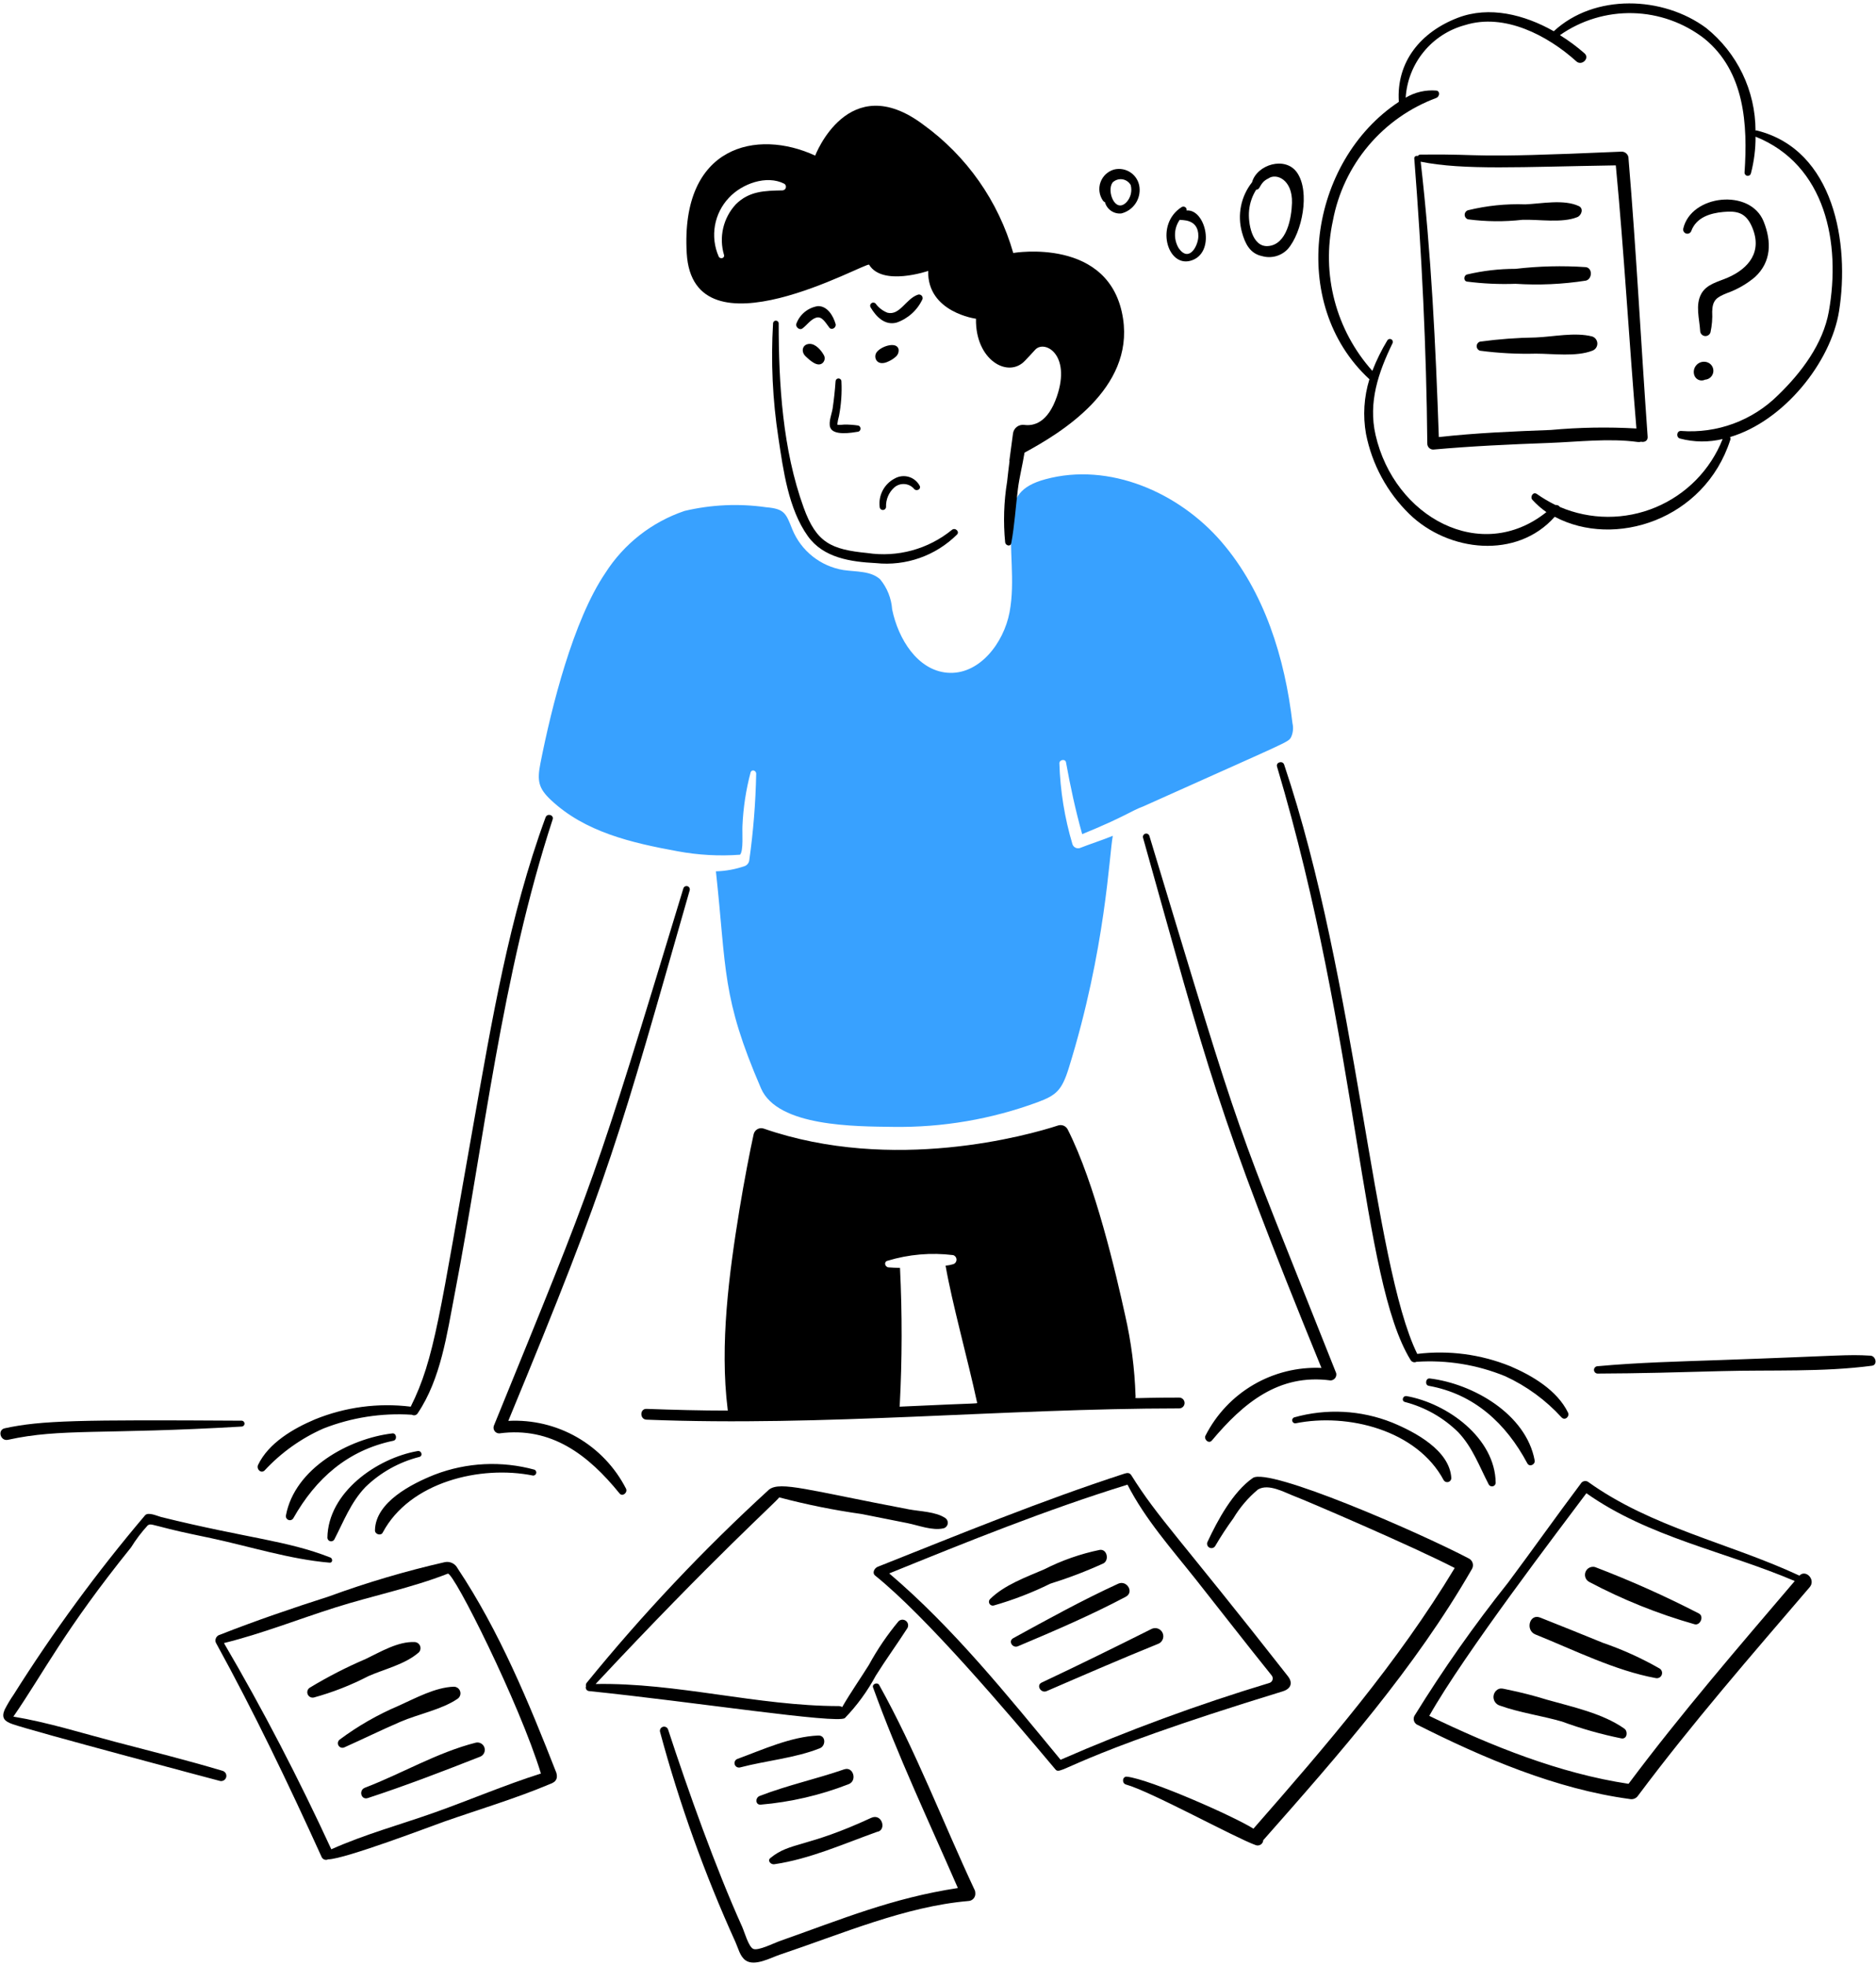 <svg width="273" height="286" viewBox="0 0 273 286" fill="none" xmlns="http://www.w3.org/2000/svg">
<path d="M188.084 105.21C186.977 95.71 184.008 86.099 177.774 78.85C171.54 71.6 161.379 67.198 152.124 69.718C148.387 70.734 147.516 72.431 147.237 75.21C146.778 79.809 147.775 84.487 146.916 89.051C146.064 93.582 142.458 98.248 137.856 97.862C133.506 97.499 130.713 92.942 129.829 88.659C129.717 87.051 129.107 85.517 128.082 84.272C126.694 83.018 124.585 83.201 122.731 82.922C121.096 82.654 119.555 81.973 118.256 80.943C116.958 79.913 115.944 78.568 115.311 77.036C114.372 74.663 114.177 74.022 111.493 73.79C107.535 73.223 103.506 73.404 99.615 74.326C94.858 75.933 90.793 79.116 88.094 83.35C83.41 90.249 80.26 102.836 78.644 111.032C78.133 113.606 78.374 114.687 80.177 116.382C85.126 121.032 91.848 122.6 98.626 123.837C101.613 124.391 104.659 124.559 107.688 124.337C108.223 123.801 107.988 121.055 108.045 120.128C108.157 117.513 108.552 114.917 109.221 112.386C109.371 111.853 110.079 112.065 110.041 112.601C109.957 116.8 109.621 120.991 109.035 125.15C109.01 125.327 108.942 125.494 108.836 125.638C108.73 125.781 108.589 125.895 108.427 125.97C107.062 126.451 105.63 126.715 104.182 126.755C105.75 141.2 105 145.025 110.746 158.327C113.169 163.929 124.516 163.852 129.973 163.928C137.151 164.034 144.286 162.814 151.02 160.328C153.72 159.324 154.518 158.604 155.52 155.405C160.92 138.068 161.412 124.227 161.94 121.587C160.264 122.265 158.542 122.81 157.125 123.371C156.903 123.433 156.666 123.405 156.466 123.292C156.265 123.18 156.117 122.992 156.054 122.771C154.92 118.957 154.284 115.012 154.164 111.035C154.164 110.499 155.029 110.355 155.127 110.892C155.763 114.413 156.519 117.92 157.482 121.344C163.669 118.819 164.658 117.929 166.363 117.312C187.876 107.649 187.398 108.027 187.873 107.253C188.17 106.615 188.244 105.896 188.084 105.21Z" fill="#38A1FF"/>
<path d="M128.94 73.748C128.918 73.213 129.016 72.68 129.225 72.187C129.435 71.694 129.751 71.254 130.152 70.898C130.361 70.72 130.603 70.586 130.865 70.504C131.126 70.421 131.402 70.393 131.675 70.419C131.948 70.446 132.213 70.527 132.454 70.658C132.695 70.79 132.907 70.968 133.077 71.183C133.397 71.471 134.031 71.183 133.862 70.719C133.701 70.398 133.476 70.113 133.201 69.882C132.926 69.651 132.607 69.478 132.263 69.374C131.919 69.271 131.558 69.239 131.201 69.28C130.844 69.321 130.499 69.435 130.188 69.614C129.448 70.001 128.843 70.604 128.454 71.343C128.066 72.082 127.911 72.922 128.012 73.751C128.019 73.87 128.071 73.981 128.157 74.062C128.244 74.144 128.358 74.189 128.477 74.188C128.596 74.188 128.71 74.142 128.796 74.06C128.882 73.978 128.934 73.867 128.94 73.748Z" fill="black"/>
<path d="M138.5 77.102C136.799 78.483 134.83 79.493 132.717 80.07C130.604 80.646 128.394 80.776 126.228 80.45C120.954 79.937 118.806 78.965 116.954 73.85C113.891 65.399 113.315 55.911 113.315 47C113.301 46.901 113.253 46.811 113.178 46.746C113.103 46.68 113.007 46.644 112.907 46.644C112.808 46.644 112.712 46.68 112.637 46.746C112.562 46.811 112.513 46.901 112.5 47C112.165 52.587 112.427 58.194 113.28 63.725C113.984 68.399 114.732 74.04 117.56 77.993C119.835 81.173 123.804 81.725 127.478 81.917C129.624 82.142 131.793 81.887 133.828 81.171C135.864 80.456 137.715 79.297 139.248 77.778C139.713 77.351 138.992 76.665 138.5 77.102Z" fill="black"/>
<path d="M122.447 55.484C122.447 55.428 122.435 55.372 122.414 55.32C122.393 55.269 122.361 55.221 122.321 55.182C122.282 55.142 122.234 55.111 122.183 55.089C122.131 55.068 122.075 55.056 122.019 55.056C121.963 55.056 121.907 55.068 121.855 55.089C121.804 55.111 121.756 55.142 121.717 55.182C121.677 55.221 121.646 55.269 121.624 55.32C121.603 55.372 121.592 55.428 121.592 55.484C121.501 56.809 121.358 58.13 121.163 59.444C121.049 60.194 120.551 61.371 120.806 62.154C121.226 63.441 123.983 62.945 124.908 62.797C125.002 62.765 125.083 62.706 125.141 62.626C125.198 62.546 125.229 62.45 125.229 62.351C125.229 62.252 125.198 62.156 125.141 62.076C125.083 61.996 125.002 61.937 124.908 61.906C124.236 61.803 123.556 61.755 122.876 61.763C122.804 61.763 121.947 61.87 121.841 61.763C121.893 61.341 121.976 60.923 122.091 60.514C122.413 58.858 122.532 57.169 122.447 55.484ZM117.846 50.027C116.775 50.027 116.486 51.133 117.246 51.845C117.936 52.498 118.979 53.435 119.708 52.809C119.873 52.658 119.978 52.452 120.004 52.229C120.03 52.007 119.976 51.782 119.85 51.596C119.489 50.953 118.701 50.027 117.846 50.027ZM129.332 52.559C129.71 52.388 130.059 52.159 130.367 51.881C130.521 51.746 130.638 51.573 130.707 51.379C130.775 51.186 130.793 50.978 130.758 50.776C130.437 49.623 128.145 50.396 127.548 51.275C127.05 52.02 127.635 53.407 129.332 52.559ZM133.613 42.855C131.832 43.43 130.958 45.937 129.153 45.495C128.453 45.223 127.846 44.755 127.406 44.145C127.325 44.068 127.219 44.021 127.107 44.016C126.995 44.011 126.885 44.046 126.798 44.116C126.71 44.186 126.651 44.285 126.631 44.396C126.612 44.506 126.633 44.62 126.692 44.715C127.496 46.066 128.759 47.384 130.473 46.928C131.302 46.641 132.063 46.189 132.712 45.6C133.362 45.011 133.885 44.296 134.25 43.499C134.272 43.411 134.27 43.318 134.246 43.231C134.222 43.143 134.176 43.063 134.112 42.999C134.048 42.934 133.968 42.887 133.881 42.862C133.793 42.837 133.701 42.835 133.613 42.855ZM119.022 44.532C118.317 44.639 117.653 44.934 117.101 45.386C116.548 45.838 116.128 46.43 115.884 47.1C115.734 47.564 116.345 48.096 116.775 47.779C117.413 47.309 117.993 46.441 118.773 46.209C119.673 45.944 120.198 47.068 120.699 47.672C121.055 48.101 121.731 47.638 121.599 47.136C121.263 45.962 120.414 44.496 119.022 44.532ZM162.114 24.663C161.663 24.794 161.249 25.03 160.907 25.352C160.564 25.674 160.304 26.073 160.147 26.516C159.99 26.959 159.941 27.433 160.004 27.898C160.067 28.364 160.24 28.808 160.509 29.194C160.578 29.294 160.678 29.37 160.794 29.408C160.932 29.921 161.249 30.369 161.687 30.669C162.125 30.97 162.656 31.105 163.185 31.049C164.007 30.843 164.727 30.347 165.212 29.652C165.697 28.957 165.915 28.11 165.825 27.267C165.781 26.84 165.646 26.427 165.428 26.056C165.211 25.685 164.916 25.365 164.564 25.118C164.212 24.872 163.811 24.703 163.388 24.625C162.966 24.546 162.531 24.559 162.114 24.663ZM163.898 29.444C162.275 31.067 161.01 27.794 161.901 26.553C162.084 26.372 162.306 26.236 162.55 26.154C162.794 26.073 163.053 26.048 163.308 26.083C163.563 26.117 163.807 26.21 164.02 26.353C164.234 26.497 164.411 26.688 164.54 26.91C164.659 27.353 164.663 27.82 164.551 28.264C164.438 28.709 164.213 29.117 163.898 29.45V29.444ZM172.674 30.62C172.693 30.529 172.684 30.435 172.65 30.349C172.616 30.263 172.557 30.189 172.481 30.136C172.405 30.083 172.315 30.054 172.223 30.051C172.13 30.049 172.039 30.073 171.96 30.122C168.06 32.596 169.839 38.876 173.244 37.934C176.99 36.896 175.491 30.371 172.674 30.62ZM171.533 36.114C171.154 35.485 170.965 34.759 170.991 34.024C171.016 33.29 171.254 32.578 171.675 31.976C171.863 32.071 174.42 31.735 174.386 34.367C174.368 35.758 173.04 38.248 171.533 36.114ZM182.198 26.519C181.398 27.531 180.848 28.718 180.594 29.982C180.34 31.247 180.388 32.553 180.735 33.795C181.185 35.446 181.913 36.898 183.66 37.256C184.32 37.445 185.019 37.449 185.681 37.266C186.342 37.084 186.941 36.722 187.41 36.221C189.483 33.834 190.682 27.917 188.76 25.121C187.076 22.672 182.912 23.915 182.198 26.519ZM188.013 29.519C187.953 31.619 187.298 35.603 184.517 35.798C182.162 35.963 181.596 32.373 181.77 30.625C181.871 29.547 182.225 28.508 182.804 27.593C183.483 27.593 183.225 26.594 184.589 25.952C185.709 25.146 188.108 26.101 188.013 29.515V29.519ZM255.683 18.992C255.611 18.956 255.54 18.992 255.468 18.992C255.46 16.129 254.812 13.304 253.572 10.724C252.331 8.144 250.529 5.874 248.298 4.081C241.991 -0.601 232.032 -0.949 226.11 4.544C221.829 2.119 216.729 0.838 212.16 2.582C206.739 4.655 203.171 9.004 203.562 14.818C190.485 23.453 187.362 44.195 199.281 55.167C198.485 57.74 198.315 60.466 198.783 63.117C199.658 67.556 201.859 71.624 205.097 74.783C210.816 80.333 220.757 81.383 226.247 75.174C234.975 79.809 248.036 75.624 251.789 64.01C251.819 63.941 251.831 63.866 251.825 63.791C251.819 63.716 251.794 63.644 251.753 63.581C259.601 61.264 266.453 52.667 267.627 45.246C269.175 35.474 266.955 21.809 255.683 18.992ZM266.135 45.317C265.292 50.029 262.143 54.205 258.75 57.482C256.908 59.314 254.693 60.727 252.255 61.626C249.817 62.525 247.215 62.888 244.625 62.69C243.983 62.65 243.875 63.627 244.475 63.795C246.505 64.336 248.639 64.36 250.682 63.867C249.801 66.091 248.484 68.117 246.808 69.823C245.132 71.53 243.131 72.883 240.923 73.804C238.716 74.725 236.346 75.195 233.954 75.185C231.562 75.175 229.197 74.687 226.997 73.748C226.927 73.645 226.83 73.563 226.717 73.513C226.603 73.463 226.478 73.445 226.355 73.463C225.411 72.998 224.504 72.462 223.643 71.858C223.101 71.475 222.611 72.284 223.001 72.715C223.611 73.382 224.293 73.98 225.035 74.498C215.535 82.096 202.901 75.248 200.171 63.26C199.091 58.519 200.585 54.176 202.632 49.955C202.689 49.856 202.704 49.738 202.673 49.627C202.643 49.517 202.57 49.423 202.471 49.366C202.371 49.31 202.253 49.295 202.143 49.325C202.033 49.355 201.939 49.428 201.882 49.528C201.029 50.936 200.301 52.416 199.706 53.951C197.09 51.025 195.206 47.521 194.207 43.726C193.209 39.931 193.125 35.953 193.962 32.118C194.714 28.093 196.495 24.331 199.134 21.199C201.772 18.067 205.177 15.672 209.016 14.248C209.481 14.073 209.616 13.258 209.016 13.177C207.458 13.048 205.899 13.41 204.557 14.211C204.711 11.768 205.627 9.435 207.177 7.541C208.727 5.646 210.833 4.285 213.197 3.65C218.946 1.85 225.231 5.17 229.397 8.929C230.184 9.64 231.395 8.465 230.574 7.753C229.459 6.776 228.266 5.893 227.007 5.113C230.104 2.943 233.814 1.822 237.594 1.912C241.374 2.002 245.027 3.298 248.018 5.612C253.901 10.396 254.352 18.095 253.868 25.124C253.87 25.238 253.914 25.347 253.991 25.431C254.067 25.515 254.172 25.568 254.285 25.581C254.398 25.594 254.511 25.566 254.605 25.501C254.699 25.437 254.766 25.341 254.795 25.23C255.253 23.484 255.481 21.686 255.473 19.88C265.706 23.985 267.909 35.405 266.135 45.317Z" fill="black"/>
<path d="M235.992 22.059C212.367 23.099 217.092 22.375 206.705 22.487C206.627 22.489 206.551 22.51 206.482 22.547C206.414 22.584 206.356 22.637 206.312 22.701C206.252 22.675 206.186 22.666 206.121 22.674C206.056 22.682 205.995 22.708 205.944 22.748C205.892 22.788 205.853 22.842 205.83 22.903C205.807 22.964 205.801 23.03 205.812 23.094C206.894 36.879 207.579 50.702 207.704 64.545C207.706 64.772 207.797 64.988 207.958 65.147C208.118 65.307 208.334 65.398 208.56 65.4C214.131 64.901 219.761 64.64 225.36 64.438C229.533 64.287 234.135 63.725 238.308 64.295C238.475 64.32 238.646 64.308 238.808 64.259C239.271 64.367 239.814 64.152 239.771 63.546C238.805 50.084 238.121 36.57 236.988 23.094C236.993 22.96 236.971 22.827 236.924 22.701C236.876 22.576 236.804 22.462 236.711 22.365C236.617 22.268 236.506 22.191 236.382 22.139C236.259 22.086 236.126 22.059 235.992 22.059ZM225.683 62.547C220.26 62.752 214.802 62.975 209.381 63.581C208.916 50.204 208.274 36.827 206.741 23.522C213.024 24.788 221.291 24.272 235.136 24.057C236.348 36.792 237.062 49.557 238.136 62.333C233.985 62.097 229.823 62.169 225.683 62.547ZM244.95 33.26C244.918 33.412 244.945 33.572 245.026 33.705C245.107 33.838 245.236 33.935 245.386 33.976C245.537 34.017 245.697 33.999 245.835 33.925C245.972 33.852 246.077 33.729 246.126 33.581C246.876 31.598 248.909 31.007 250.764 30.834C252.761 30.65 254.064 30.9 254.973 33.047C256.491 36.605 254.51 39.047 251.406 40.397C250.016 40.997 248.375 41.324 247.589 42.715C246.663 44.357 247.32 46.424 247.412 48.137C247.416 48.319 247.484 48.493 247.605 48.629C247.726 48.765 247.891 48.854 248.071 48.88C248.251 48.906 248.434 48.867 248.588 48.77C248.742 48.673 248.857 48.525 248.912 48.352C249.13 47.356 249.214 46.336 249.162 45.319C249.207 43.643 249.807 43.256 251.303 42.644C252.801 42.112 254.191 41.315 255.405 40.289C257.786 38.07 257.813 35.145 256.653 32.228C254.714 27.362 246.087 28.31 244.95 33.26ZM248.441 52.7C248.181 52.612 247.902 52.598 247.634 52.66C247.367 52.721 247.122 52.855 246.926 53.047C246.73 53.24 246.592 53.482 246.525 53.748C246.459 54.015 246.468 54.294 246.551 54.555C246.598 54.711 246.679 54.855 246.787 54.976C246.895 55.097 247.029 55.193 247.178 55.258C247.327 55.322 247.489 55.353 247.651 55.349C247.814 55.345 247.974 55.306 248.12 55.233C248.421 55.214 248.706 55.09 248.926 54.883C249.146 54.676 249.287 54.399 249.325 54.099C249.363 53.8 249.296 53.496 249.134 53.241C248.973 52.985 248.728 52.794 248.441 52.7Z" fill="black"/>
<path d="M213.626 31.905C216.252 32.251 218.911 32.274 221.544 31.976C223.934 31.89 227.294 32.49 229.535 31.584C230.142 31.338 230.502 30.327 229.749 29.978C227.547 28.958 224.327 29.628 221.972 29.729C219.163 29.628 216.355 29.916 213.626 30.585C213.486 30.63 213.364 30.718 213.277 30.837C213.19 30.956 213.144 31.099 213.144 31.245C213.144 31.392 213.19 31.535 213.277 31.654C213.364 31.773 213.486 31.861 213.626 31.905ZM220.545 41.286C223.964 41.507 227.397 41.351 230.783 40.823C231.71 40.602 231.782 39.008 230.783 38.861C227.37 38.629 223.943 38.713 220.545 39.11C218.167 39.109 215.796 39.384 213.482 39.93C212.982 40.071 212.949 40.881 213.482 40.965C215.823 41.264 218.186 41.372 220.545 41.286ZM231.711 48.95C229.217 48.297 226.04 48.989 223.506 49.092C220.785 49.131 218.069 49.334 215.373 49.7C215.233 49.744 215.111 49.832 215.024 49.951C214.937 50.069 214.89 50.212 214.89 50.359C214.89 50.506 214.937 50.649 215.024 50.768C215.111 50.886 215.233 50.974 215.373 51.018C218.069 51.372 220.788 51.516 223.506 51.447C225.968 51.447 229.398 51.926 231.711 51.018C231.927 50.944 232.114 50.805 232.246 50.62C232.378 50.434 232.449 50.212 232.449 49.984C232.449 49.756 232.378 49.534 232.246 49.349C232.114 49.163 231.927 49.024 231.711 48.95ZM147.45 36.8C145.298 29.272 140.674 22.687 134.324 18.107C123.443 9.974 118.628 22.637 118.628 22.637C110.174 18.713 99.025 21.137 99.934 36.834C100.844 52.532 126.15 37.979 126.476 38.511C128.417 41.699 135.072 39.411 135.072 39.411C134.93 45.44 142.028 46.367 142.028 46.367C141.906 52.367 146.694 55.109 149.163 52.467C149.628 51.969 150.156 51.428 150.626 50.897C151.965 49.385 155.909 51.506 153.8 57.675C152.483 61.529 150.411 61.994 149.055 61.812C148.865 61.786 148.672 61.797 148.486 61.846C148.301 61.894 148.127 61.979 147.974 62.095C147.822 62.211 147.694 62.357 147.597 62.523C147.501 62.688 147.439 62.872 147.414 63.062L146.88 67.056C146.889 67.056 146.898 67.053 146.904 67.046C146.911 67.04 146.915 67.031 146.915 67.022C146.772 68.055 146.676 69.092 146.559 70.053C146.081 72.979 145.985 75.954 146.273 78.903C146.337 79.368 147.06 79.581 147.165 79.01C147.641 76.407 147.8 73.76 148.128 71.126C148.337 69.449 148.806 67.631 149.091 65.847C154.442 62.957 164.973 56.547 163.431 46.37C161.618 34.371 147.45 36.8 147.45 36.8ZM113.886 27.695C111.315 27.749 109.035 27.767 107.073 29.729C106.173 30.7 105.542 31.888 105.242 33.177C104.941 34.466 104.982 35.811 105.36 37.079C105.498 37.58 104.778 37.761 104.576 37.293C103.962 35.882 103.777 34.321 104.043 32.805C104.31 31.289 105.017 29.885 106.076 28.767C107.963 26.73 111.557 25.403 114.137 26.733C114.229 26.793 114.3 26.881 114.34 26.983C114.379 27.086 114.386 27.198 114.358 27.305C114.33 27.411 114.27 27.506 114.185 27.576C114.1 27.646 113.996 27.688 113.886 27.695ZM188.298 206.198C188.204 206.242 188.128 206.318 188.083 206.412C188.039 206.506 188.028 206.613 188.053 206.714C188.078 206.814 188.138 206.904 188.221 206.966C188.305 207.028 188.407 207.059 188.511 207.054C196.151 205.506 206.211 208.052 210.093 215.331C210.161 215.439 210.261 215.521 210.379 215.568C210.497 215.615 210.627 215.622 210.75 215.591C210.873 215.559 210.983 215.489 211.063 215.391C211.144 215.293 211.191 215.172 211.199 215.045C211.001 210.981 205.874 208.295 202.602 206.945C198.047 205.125 193.018 204.862 188.298 206.198ZM216.657 215.973C216.718 216.07 216.808 216.145 216.914 216.188C217.02 216.231 217.137 216.239 217.248 216.211C217.358 216.183 217.458 216.121 217.531 216.033C217.604 215.946 217.648 215.837 217.656 215.723C217.584 209.159 210.584 204.144 204.707 203.096C204.135 202.992 203.889 203.799 204.458 203.951C207.378 204.709 210.047 206.222 212.198 208.338C214.301 210.552 215.261 213.282 216.657 215.973ZM222.258 212.87C222.581 213.47 223.44 213.047 223.328 212.441C222.071 205.691 214.341 201.288 208.061 200.526C207.461 200.453 207.311 201.488 207.918 201.597C214.521 202.787 219.15 207.05 222.258 212.87ZM192.3 198.993C188.839 198.841 185.408 199.688 182.416 201.434C179.424 203.18 176.998 205.75 175.428 208.838C175.145 209.375 175.901 210.093 176.355 209.552C180.936 204.095 186.105 199.802 193.62 200.813C193.75 200.81 193.877 200.778 193.992 200.72C194.108 200.661 194.209 200.577 194.288 200.475C194.366 200.372 194.421 200.253 194.448 200.126C194.474 199.999 194.472 199.868 194.441 199.742C178.812 160.38 181.637 169.107 167.259 121.592C167.221 121.475 167.139 121.377 167.03 121.318C166.922 121.259 166.795 121.244 166.676 121.276C166.557 121.309 166.455 121.385 166.39 121.491C166.326 121.596 166.305 121.722 166.331 121.842C175.872 155.774 176.933 161.358 192.3 198.993ZM205.278 197.852C205.363 197.993 205.499 198.097 205.657 198.143C205.815 198.189 205.985 198.174 206.133 198.101C210.541 197.808 214.958 198.526 219.047 200.201C222.156 201.632 224.946 203.672 227.252 206.201C227.751 206.699 228.452 206.06 228.179 205.487C226.61 202.257 222.972 200.099 219.761 198.737C215.477 197.008 210.826 196.395 206.241 196.953C199.782 183.791 197.456 142.682 186.872 111.233C186.656 110.592 185.646 110.88 185.837 111.519C197.775 151.605 198.021 186.093 205.278 197.852ZM55.704 222.929C59.628 215.579 69.933 213.104 77.571 214.653C77.675 214.659 77.778 214.628 77.862 214.566C77.945 214.504 78.005 214.414 78.03 214.313C78.056 214.212 78.045 214.105 78 214.011C77.956 213.917 77.88 213.841 77.785 213.797C72.993 212.484 67.907 212.734 63.267 214.511C59.949 215.829 54.635 218.504 54.567 222.611C54.552 223.214 55.455 223.464 55.704 222.929ZM48.642 223.964C50.038 221.273 51.033 218.579 53.172 216.329C55.359 214.205 58.065 212.692 61.02 211.941C61.589 211.791 61.343 210.986 60.77 211.086C54.861 212.12 47.731 217.077 47.643 223.713C47.651 223.828 47.695 223.936 47.768 224.024C47.841 224.112 47.941 224.174 48.052 224.202C48.163 224.229 48.279 224.221 48.385 224.179C48.492 224.136 48.581 224.061 48.642 223.964ZM57.096 208.517C50.781 209.267 42.895 213.603 41.614 220.431C41.584 220.567 41.602 220.709 41.667 220.831C41.731 220.954 41.838 221.05 41.966 221.102C42.095 221.154 42.238 221.158 42.37 221.113C42.501 221.069 42.613 220.979 42.684 220.86C45.96 215.066 50.601 210.971 57.234 209.588C57.849 209.46 57.702 208.446 57.096 208.517ZM38.511 213.903C40.918 211.307 43.831 209.232 47.072 207.804C51.165 206.199 55.562 205.517 59.949 205.806C60.022 205.847 60.101 205.873 60.184 205.882C60.267 205.891 60.35 205.884 60.43 205.861C60.51 205.837 60.584 205.799 60.648 205.746C60.713 205.694 60.766 205.629 60.806 205.556C64.146 200.589 65.041 194.069 66.156 188.291C70.463 165.969 72.953 142.079 80.425 119.195C80.635 118.551 79.627 118.262 79.391 118.908C74.085 133.365 71.564 148.556 68.868 163.713C63.995 191.108 63.266 197.642 59.77 204.629C55.038 204.045 50.236 204.684 45.821 206.484C42.682 207.809 39.078 209.909 37.545 213.119C37.297 213.761 38.007 214.4 38.511 213.903ZM72.65 208.517C80.24 207.494 85.632 211.667 90.163 217.257C90.596 217.79 91.385 217.107 91.092 216.543C89.493 213.424 87.025 210.834 83.987 209.087C80.948 207.34 77.468 206.51 73.968 206.697C88.996 170.397 90.018 165.621 100.368 129.503C100.401 129.38 100.384 129.249 100.32 129.138C100.256 129.028 100.151 128.947 100.028 128.914C99.905 128.881 99.774 128.898 99.663 128.962C99.553 129.026 99.472 129.131 99.439 129.254C86.266 172.604 86.84 170.667 71.865 207.411C71.821 207.537 71.808 207.671 71.826 207.802C71.845 207.934 71.895 208.059 71.972 208.167C72.049 208.275 72.15 208.363 72.268 208.424C72.386 208.485 72.517 208.517 72.65 208.517ZM80.961 257.888C76.965 247.688 72.689 237.302 66.585 228.137C66.415 227.806 66.142 227.54 65.807 227.379C65.472 227.218 65.094 227.172 64.73 227.246C59.003 228.55 53.365 230.218 47.85 232.239C42.575 233.928 37.2 235.76 32.013 237.804C31.894 237.833 31.782 237.886 31.685 237.961C31.588 238.035 31.509 238.13 31.451 238.238C31.394 238.346 31.36 238.465 31.352 238.587C31.344 238.709 31.362 238.831 31.405 238.946C36.981 249.087 42.003 259.559 46.781 270.087C46.813 270.18 46.865 270.264 46.933 270.335C47.001 270.406 47.083 270.462 47.174 270.499C47.265 270.536 47.363 270.554 47.461 270.551C47.559 270.547 47.655 270.523 47.743 270.48C50.121 270.48 62.965 265.577 64.651 264.986C69.751 263.201 75.033 261.633 80.026 259.529C81.103 259.172 81.138 258.53 80.961 257.888ZM63.339 263.631C58.343 265.407 53.066 266.841 48.213 269.018C43.468 258.743 38.297 248.756 32.589 239.018C38.082 237.668 43.389 235.553 48.789 233.846C54.209 232.128 59.882 230.996 65.162 228.923C65.982 228.602 75.579 247.758 78.717 257.996C73.54 259.635 68.472 261.8 63.339 263.631Z" fill="black"/>
<path d="M32.374 257.6C27.219 256.06 21.959 254.75 16.787 253.391C11.899 252.109 6.94 250.541 1.947 249.718C6.372 243.308 9.306 237.217 19.07 225.104C19.775 223.962 20.587 222.889 21.495 221.9C21.91 221.627 21.934 221.75 24.705 222.436C26.703 222.935 28.701 223.328 30.705 223.756C36.377 224.969 42.188 226.832 47.97 227.323C48.434 227.362 48.435 226.714 48.077 226.573C41.685 224.069 36.06 223.796 23.463 220.687C22.926 220.553 21.57 219.899 21.108 220.436C14.129 228.667 7.74 237.38 1.989 246.512C1.5 247.219 1.059 247.959 0.669 248.725C0.184 249.893 0.637 250.388 1.774 250.793C4.713 251.843 31.836 259.03 31.989 259.07C32.086 259.095 32.186 259.101 32.285 259.088C32.384 259.074 32.479 259.041 32.565 258.991C32.651 258.941 32.727 258.874 32.787 258.794C32.847 258.715 32.891 258.624 32.917 258.528C32.942 258.431 32.948 258.331 32.934 258.232C32.921 258.133 32.888 258.038 32.838 257.952C32.787 257.865 32.721 257.79 32.641 257.73C32.562 257.669 32.471 257.625 32.374 257.6ZM122.946 249.932C124.721 248.09 126.235 246.014 127.446 243.761C128.926 241.397 130.557 239.165 132.048 236.842C132.144 236.67 132.175 236.469 132.136 236.276C132.096 236.083 131.989 235.911 131.834 235.79C131.679 235.669 131.485 235.608 131.289 235.618C131.092 235.628 130.905 235.707 130.762 235.843C129.119 237.812 127.673 239.939 126.447 242.192C125.173 244.232 123.771 246.223 122.559 248.327C122.407 248.238 122.235 248.189 122.059 248.185C110.209 248.167 98.51 244.76 86.673 244.975C103.909 226.525 113.143 218.321 113.391 217.825C117.346 218.87 121.36 219.68 125.412 220.25C127.621 220.688 129.837 221.135 132.048 221.57C133.653 221.887 135.685 222.712 137.326 222.32C137.48 222.275 137.617 222.187 137.721 222.066C137.826 221.945 137.894 221.797 137.916 221.639C137.939 221.481 137.916 221.32 137.849 221.174C137.782 221.029 137.676 220.906 137.541 220.82C136.179 219.901 133.864 219.868 132.291 219.571C117.571 216.784 113.581 215.438 111.922 216.682C102.397 225.387 93.526 234.783 85.382 244.792C85.325 244.86 85.285 244.941 85.267 245.028C85.248 245.115 85.251 245.205 85.275 245.291C85.245 245.369 85.234 245.452 85.242 245.535C85.251 245.617 85.279 245.697 85.324 245.767C85.369 245.836 85.431 245.894 85.503 245.936C85.575 245.977 85.656 246.001 85.739 246.005C100.818 247.55 121.789 250.801 122.946 249.932Z" fill="black"/>
<path d="M187.441 243.869C171.541 223.576 168.523 220.831 164.641 214.619C164.403 214.237 164.076 214.227 163.642 214.368C151.507 218.313 139.615 223.202 127.72 227.924C127.258 228.108 126.868 228.811 127.363 229.208C134.806 235.192 146.448 248.9 153.582 257.39C154.443 258.414 155.058 255.71 186.651 246.046C188.038 245.621 188.053 244.649 187.441 243.869ZM129.403 228.886C140.818 224.249 152.304 219.611 164.076 215.974C166.644 221.003 170.526 225.358 174.028 229.774C177.7 234.413 181.341 239.113 185.052 243.724C185.126 243.813 185.177 243.919 185.199 244.033C185.221 244.147 185.214 244.264 185.178 244.375C185.142 244.485 185.079 244.585 184.995 244.664C184.911 244.743 184.807 244.8 184.695 244.829C174.365 247.949 164.228 251.677 154.338 255.993C146.596 246.615 138.678 236.77 129.403 228.886Z" fill="black"/>
<path d="M160.581 227.423C161.433 226.954 161.117 225.323 160.046 225.461C157.244 226.037 154.533 226.985 151.983 228.28C149.313 229.433 146.16 230.554 144.065 232.63C143.981 232.717 143.929 232.829 143.915 232.948C143.9 233.068 143.925 233.189 143.986 233.293C144.046 233.398 144.138 233.48 144.249 233.527C144.36 233.575 144.483 233.585 144.6 233.557C147.437 232.749 150.194 231.686 152.84 230.381C155.48 229.558 158.065 228.57 160.581 227.423ZM162.722 230.384C157.511 232.771 152.453 235.565 147.453 238.304C146.669 238.733 147.35 239.804 148.131 239.482C153.434 237.25 158.753 234.965 163.827 232.282C165.083 231.61 163.97 229.813 162.722 230.384ZM168.464 239.161C168.621 239.11 168.766 239.027 168.89 238.918C169.014 238.808 169.113 238.674 169.182 238.523C169.251 238.373 169.287 238.21 169.29 238.045C169.292 237.879 169.26 237.716 169.195 237.563C169.13 237.411 169.034 237.274 168.913 237.161C168.793 237.048 168.65 236.962 168.494 236.907C168.338 236.853 168.172 236.832 168.007 236.845C167.842 236.858 167.682 236.905 167.537 236.984C162.257 239.624 156.965 242.234 151.592 244.76C150.738 245.161 151.484 246.364 152.304 246.01C157.688 243.68 163.068 241.348 168.464 239.161ZM60.948 240.373C61.065 240.249 61.144 240.095 61.176 239.928C61.208 239.761 61.191 239.588 61.128 239.43C61.065 239.273 60.958 239.136 60.82 239.037C60.681 238.938 60.518 238.881 60.348 238.873C57.922 238.756 55.358 240.308 53.214 241.334C50.408 242.532 47.69 243.927 45.081 245.509C44.924 245.608 44.807 245.759 44.752 245.936C44.696 246.114 44.705 246.305 44.777 246.476C44.849 246.647 44.979 246.787 45.145 246.871C45.31 246.955 45.5 246.978 45.681 246.935C48.422 246.182 51.077 245.142 53.599 243.832C55.95 242.794 58.95 242.125 60.948 240.373ZM66.549 247.151C66.727 247.041 66.864 246.876 66.941 246.681C67.017 246.486 67.027 246.272 66.971 246.071C66.915 245.869 66.794 245.691 66.628 245.564C66.462 245.437 66.259 245.368 66.049 245.366C63.339 245.449 60.45 247.046 57.987 248.149C54.961 249.433 52.1 251.074 49.462 253.036C49.322 253.13 49.222 253.275 49.185 253.441C49.147 253.606 49.175 253.78 49.261 253.926C49.348 254.072 49.487 254.179 49.65 254.226C49.813 254.273 49.988 254.255 50.139 254.177C52.88 252.95 55.529 251.65 58.273 250.468C60.915 249.331 64.224 248.711 66.549 247.151ZM69.26 253.501C63.664 254.912 58.486 258.001 53.1 260.063C52.173 260.42 52.532 261.887 53.529 261.563C59.029 259.763 64.479 257.663 69.831 255.563C70.088 255.473 70.301 255.289 70.427 255.048C70.553 254.807 70.582 254.527 70.51 254.264C70.437 254.002 70.268 253.778 70.035 253.636C69.803 253.494 69.526 253.446 69.26 253.501ZM141.782 274.832C137.18 264.986 133.232 254.611 127.941 245.117C127.685 244.657 126.869 244.975 127.049 245.474C130.619 255.367 135.182 264.986 139.392 274.654C129.803 276.113 122.583 279.154 113.387 282.395C112.599 282.673 110.316 283.828 109.605 283.501C108.924 283.186 108.323 281.003 108 280.289C104.168 271.816 100.106 260.417 97.227 251.609C97.181 251.457 97.077 251.329 96.938 251.252C96.799 251.176 96.636 251.156 96.482 251.198C96.329 251.24 96.198 251.339 96.118 251.476C96.037 251.613 96.012 251.776 96.049 251.93C98.872 262.415 102.547 272.651 107.037 282.538C107.427 283.394 107.681 284.605 108.5 285.176C109.821 286.102 112.175 284.786 113.457 284.357C122.58 281.297 131.718 277.339 140.889 276.544C141.04 276.542 141.189 276.508 141.325 276.444C141.462 276.38 141.583 276.287 141.681 276.172C141.779 276.058 141.852 275.923 141.894 275.778C141.935 275.633 141.946 275.481 141.924 275.332C141.922 275.155 141.873 274.983 141.782 274.832Z" fill="black"/>
<path d="M112.672 271.193C117.849 270.431 122.733 268.232 127.62 266.485C129.082 266.27 128.37 263.707 126.763 264.451C117.364 268.808 114.991 267.926 112.138 270.266C111.6 270.658 112.174 271.267 112.672 271.193ZM110.674 262.525C115.051 262.153 119.352 261.156 123.445 259.564C124.803 259.106 124.195 256.919 122.845 257.389C118.773 258.799 114.534 259.708 110.503 261.277C109.89 261.562 109.926 262.55 110.674 262.525ZM119.058 252.466C115.096 252.635 111.034 254.507 107.358 255.854C107.192 255.901 107.052 256.013 106.968 256.163C106.885 256.314 106.864 256.492 106.912 256.657C106.959 256.823 107.07 256.963 107.221 257.047C107.372 257.13 107.549 257.151 107.715 257.104C111.496 256.111 115.707 255.754 119.308 254.321C120.201 253.966 120.199 252.418 119.058 252.466ZM214.2 228.244C214.346 227.992 214.387 227.694 214.314 227.412C214.24 227.131 214.058 226.891 213.807 226.744C206.377 222.844 184.621 213.394 182.307 215.006C179.409 217.03 177.19 221.156 175.743 224.246C175.658 224.393 175.634 224.567 175.678 224.731C175.721 224.895 175.828 225.035 175.975 225.12C176.121 225.205 176.296 225.228 176.46 225.185C176.623 225.141 176.763 225.035 176.848 224.888C177.66 223.501 178.541 222.156 179.488 220.858C180.436 219.277 181.642 217.866 183.055 216.683C184.623 215.753 186.94 217.12 188.442 217.682C190.08 218.297 205.707 224.995 211.692 228.098C203.416 241.832 192.964 253.961 182.406 266.018C179.587 264.235 167.355 258.829 163.999 258.455C163.321 258.38 163.213 259.421 163.857 259.597C167.419 260.573 179.689 267.319 182.727 268.408C182.847 268.454 182.975 268.471 183.103 268.458C183.231 268.445 183.353 268.402 183.461 268.333C183.569 268.263 183.659 268.169 183.723 268.059C183.788 267.948 183.825 267.823 183.832 267.695C194.826 255.248 205.89 242.68 214.2 228.244ZM261.853 229.207C251.686 224.464 240.322 222.203 231.069 215.545C230.894 215.445 230.687 215.42 230.493 215.473C230.299 215.527 230.134 215.655 230.034 215.83C226.467 220.574 223.039 225.43 219.475 230.206C214.551 236.385 210.001 242.854 205.848 249.577C205.726 249.791 205.692 250.044 205.752 250.283C205.812 250.522 205.961 250.729 206.169 250.861C215.784 255.712 226.429 260.257 237.168 261.704C237.397 261.754 237.636 261.733 237.853 261.643C238.069 261.554 238.254 261.401 238.381 261.205C246.21 250.73 254.839 240.823 263.352 230.884C264.273 229.808 262.78 228.244 261.853 229.207ZM236.989 259.493C227.002 257.993 217.05 254 207.988 249.611C213.055 240.611 227.038 222.334 230.854 217.222C239.95 223.643 251.044 225.676 261.175 229.993C252.936 239.659 244.588 249.326 236.989 259.493Z" fill="black"/>
<path d="M225.111 247.257C223.234 246.674 221.329 246.186 219.403 245.795C218.763 245.682 218.235 245.411 217.692 245.973C217.54 246.135 217.432 246.333 217.377 246.548C217.323 246.763 217.324 246.988 217.382 247.202C217.439 247.417 217.549 247.613 217.704 247.772C217.858 247.932 218.05 248.049 218.262 248.114C221.151 249.15 224.326 249.578 227.287 250.431C230.12 251.474 233.029 252.297 235.987 252.893C236.808 252.996 236.922 251.843 236.379 251.466C233.214 249.231 228.784 248.3 225.111 247.257ZM241.521 242.727C238.887 241.218 236.116 239.962 233.244 238.977C230.205 237.747 227.14 236.489 224.112 235.302C222.576 234.702 221.935 237.159 223.434 237.764C229.032 240.014 235.018 243.026 240.949 244.113C241.124 244.151 241.306 244.126 241.464 244.043C241.621 243.959 241.745 243.824 241.813 243.659C241.881 243.494 241.889 243.31 241.836 243.14C241.782 242.97 241.671 242.824 241.521 242.727ZM247.2 234.701C242.299 232.175 237.261 229.924 232.11 227.959C231.837 227.889 231.549 227.92 231.297 228.046C231.045 228.171 230.847 228.384 230.739 228.643C230.631 228.903 230.62 229.193 230.708 229.461C230.796 229.728 230.977 229.955 231.219 230.099C236.101 232.69 241.242 234.759 246.558 236.27C247.407 236.555 248.047 235.1 247.2 234.701ZM272.199 197.21C268.62 197.003 268.513 197.21 250.224 197.852C244.302 198.059 238.374 198.203 232.495 198.743C232.353 198.743 232.217 198.799 232.117 198.9C232.016 199 231.96 199.136 231.96 199.278C231.96 199.421 232.016 199.557 232.117 199.657C232.217 199.758 232.353 199.814 232.495 199.814C238.524 199.796 244.516 199.62 250.545 199.457C257.745 199.26 265.27 199.618 272.412 198.673C273.268 198.559 272.982 197.255 272.199 197.21ZM1.162 209.45C8.842 207.75 14.916 208.712 35.193 207.522C35.3 207.514 35.4 207.465 35.473 207.385C35.546 207.306 35.586 207.203 35.586 207.095C35.586 206.987 35.546 206.884 35.473 206.805C35.4 206.725 35.3 206.676 35.193 206.668C11.505 206.525 6.012 206.621 0.693 207.773C-0.41 208.009 0.055 209.69 1.162 209.45ZM105.931 205.2C101.971 205.2 98.011 205.091 94.082 204.95C93.082 204.914 93.082 206.48 94.082 206.52C119.949 207.552 145.806 204.896 171.631 204.88C171.834 204.871 172.025 204.784 172.165 204.638C172.305 204.491 172.383 204.297 172.383 204.094C172.383 203.892 172.305 203.697 172.165 203.551C172.025 203.404 171.834 203.318 171.631 203.309C163.768 203.309 165.439 203.609 165.246 203.024C165.118 199.109 164.615 195.214 163.746 191.394C162.396 185.258 159.373 172.161 155.364 164.283C155.238 164.048 155.036 163.863 154.79 163.759C154.544 163.656 154.27 163.639 154.014 163.713C149.664 165.14 129.943 170.696 111.136 164.177C110.987 164.126 110.828 164.107 110.67 164.122C110.513 164.136 110.36 164.184 110.222 164.261C110.084 164.338 109.964 164.444 109.87 164.571C109.775 164.698 109.708 164.843 109.674 164.997C109.177 167.21 108.247 172.025 107.604 175.985C106.104 185.189 104.715 195.569 105.892 205.022C105.859 205.022 105.9 205.128 105.931 205.2ZM129.15 183.404C132.244 182.464 135.502 182.184 138.711 182.583C138.851 182.628 138.973 182.716 139.059 182.835C139.146 182.954 139.193 183.097 139.193 183.243C139.193 183.39 139.146 183.533 139.059 183.652C138.973 183.771 138.851 183.859 138.711 183.903C138.35 184.012 137.979 184.084 137.604 184.118C138.532 189.504 140.851 197.816 142.17 203.951C142.17 204.269 143.649 204.021 130.899 204.629C130.927 204.561 130.939 204.488 130.933 204.414C131.284 197.761 131.296 191.094 130.969 184.439C130.399 184.439 129.864 184.403 129.292 184.367C128.761 184.296 128.584 183.554 129.15 183.404Z" fill="black"/>
</svg>
